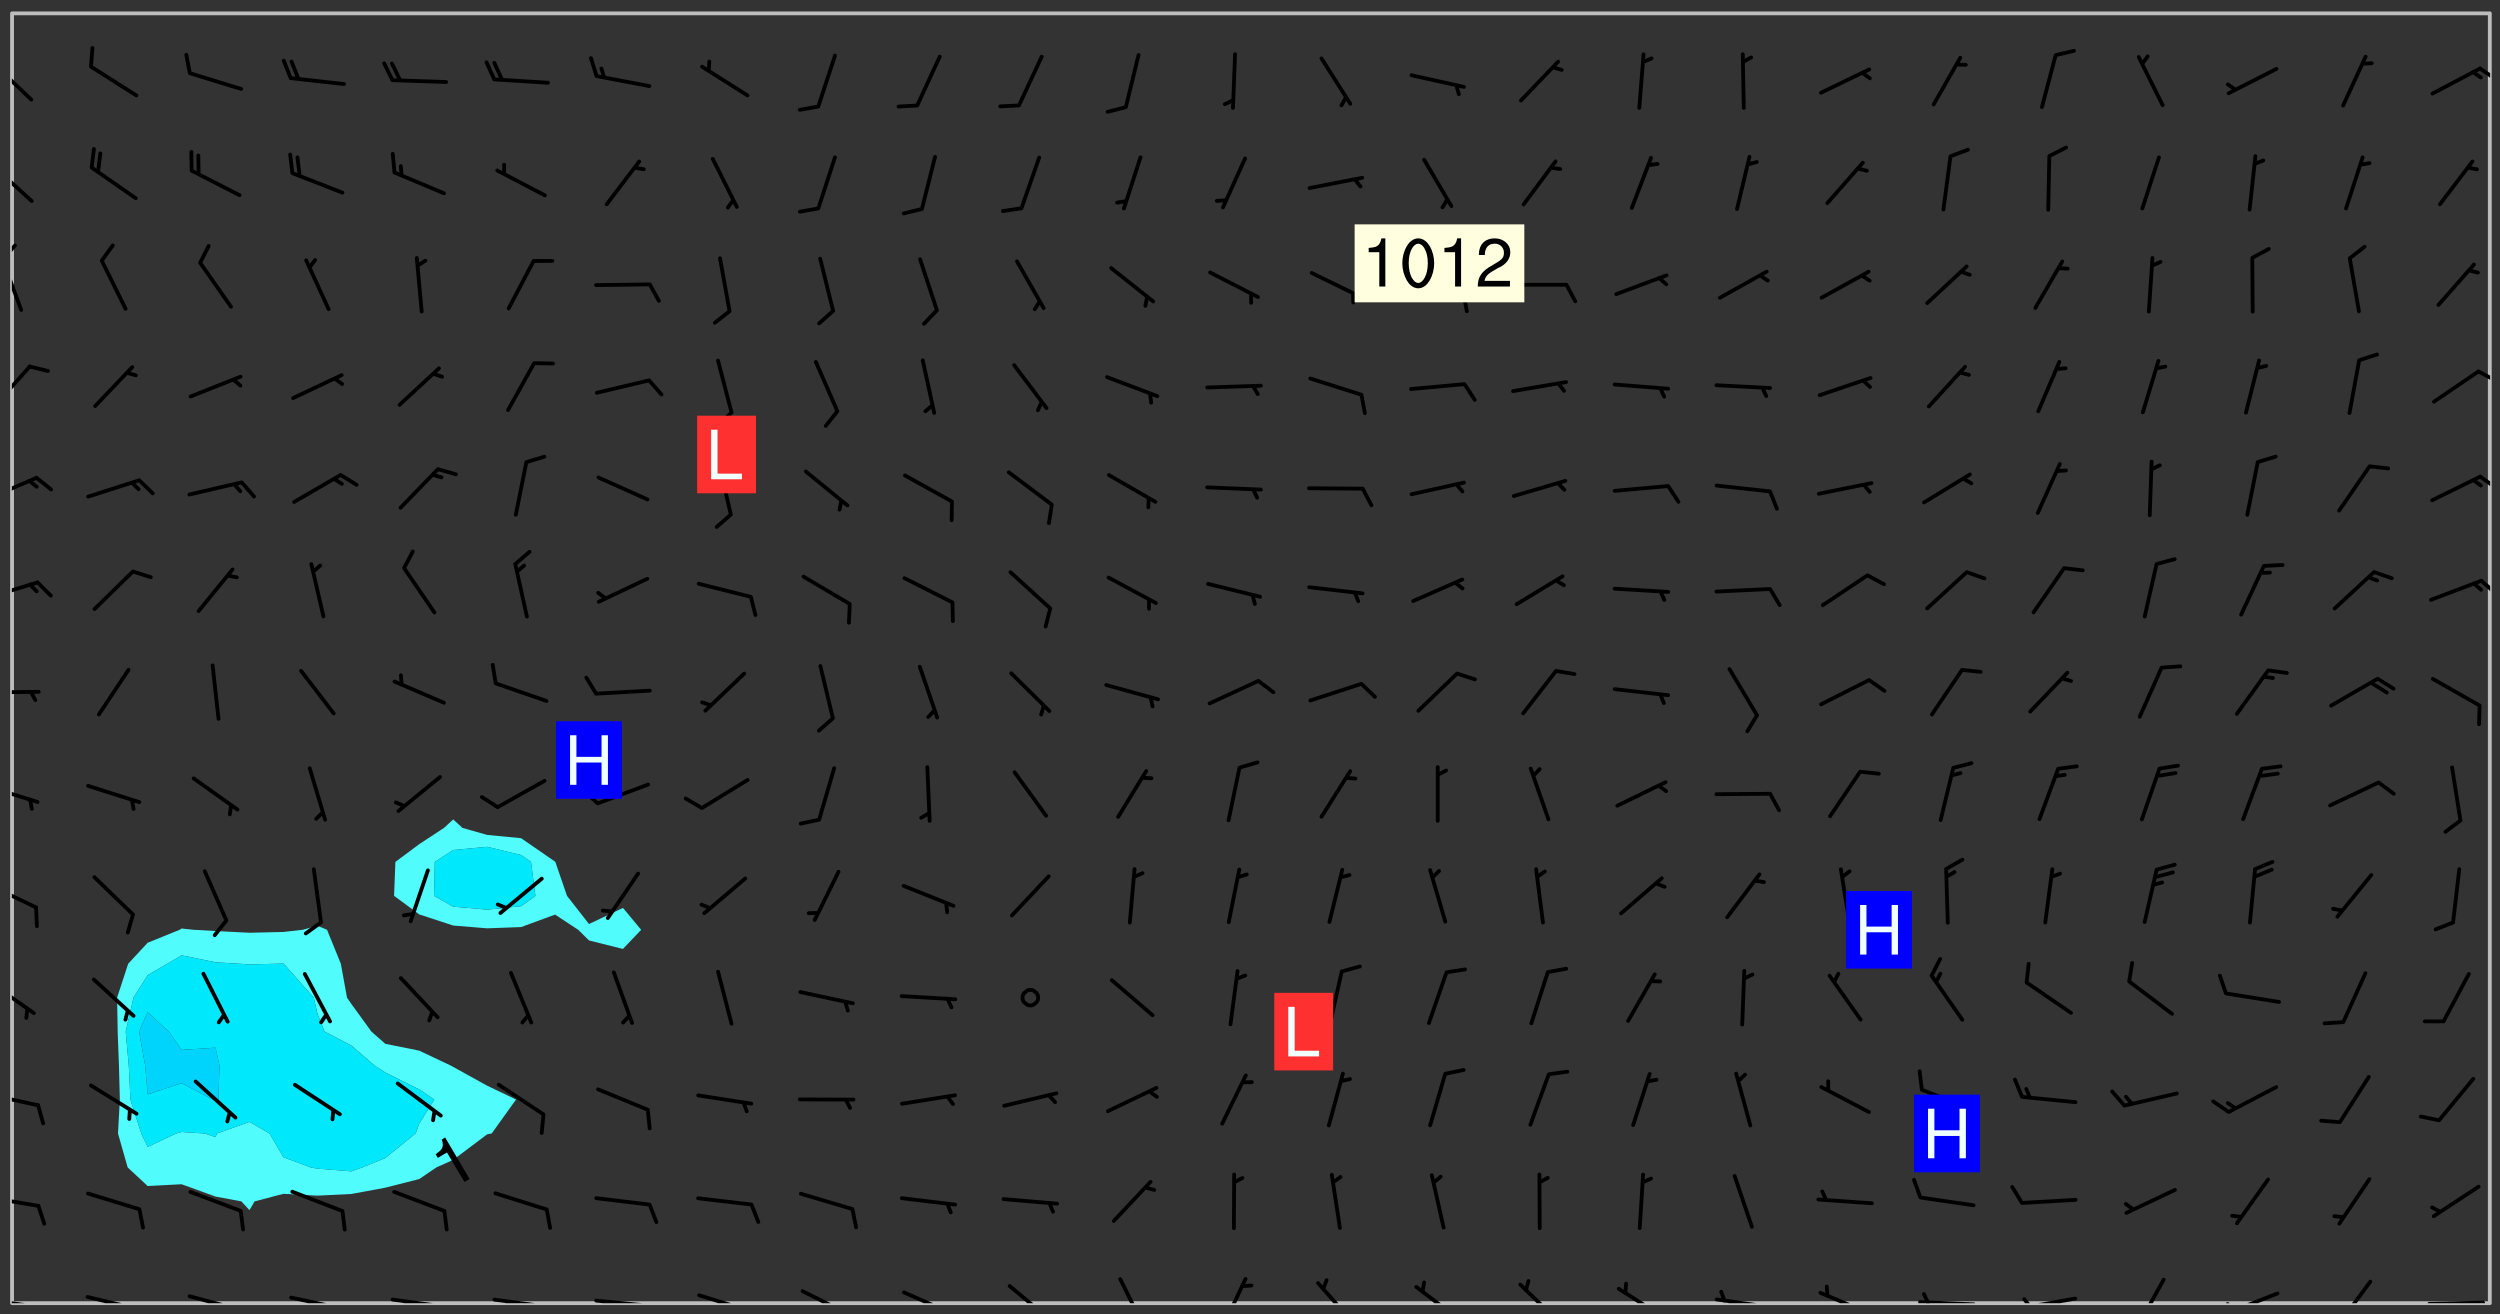 <svg xmlns="http://www.w3.org/2000/svg" role="img" xmlns:xlink="http://www.w3.org/1999/xlink" viewBox="142.45 309.95 326.84 171.84"><rect x="142.45" y="309.95" width="326.84" height="171.84" fill="#333333" stroke="none"/><defs><clipPath id="a"><path d="M144 311.672h1v168.656h-1zm0 0"/></clipPath><clipPath id="b"><path d="M144 311.672h324v168.656H144zm0 0"/></clipPath><clipPath id="c"><path d="M467 311.672h1v168.656h-1zm0 0"/></clipPath><clipPath id="d"><path d="M144 479h4v1.328h-4zm0 0"/></clipPath><clipPath id="e"><path d="M147 480h2v.328h-2zm0 0"/></clipPath><clipPath id="f"><path d="M153 479h8v1.328h-8zm0 0"/></clipPath><clipPath id="g"><path d="M160 480h2v.328h-2zm0 0"/></clipPath><clipPath id="h"><path d="M166 479h9v1.328h-9zm0 0"/></clipPath><clipPath id="i"><path d="M173 480h2v.328h-2zm0 0"/></clipPath><clipPath id="j"><path d="M180 479h8v1.328h-8zm0 0"/></clipPath><clipPath id="k"><path d="M187 480h2v.328h-2zm0 0"/></clipPath><clipPath id="l"><path d="M193 479h8v1.328h-8zm0 0"/></clipPath><clipPath id="m"><path d="M200 480h2v.328h-2zm0 0"/></clipPath><clipPath id="n"><path d="M206 479h9v1.328h-9zm0 0"/></clipPath><clipPath id="o"><path d="M213 480h3v.328h-3zm0 0"/></clipPath><clipPath id="p"><path d="M220 479h8v1.328h-8zm0 0"/></clipPath><clipPath id="q"><path d="M227 480h2v.328h-2zm0 0"/></clipPath><clipPath id="r"><path d="M233 479h8v1.328h-8zm0 0"/></clipPath><clipPath id="s"><path d="M247 478h7v2.328h-7zm0 0"/></clipPath><clipPath id="t"><path d="M260 478h8v2.328h-8zm0 0"/></clipPath><clipPath id="u"><path d="M274 477h7v3.328h-7zm0 0"/></clipPath><clipPath id="v"><path d="M288 476h5v4.328h-5zm0 0"/></clipPath><clipPath id="w"><path d="M302 476h4v4.328h-4zm0 0"/></clipPath><clipPath id="x"><path d="M314 477h6v3.328h-6zm0 0"/></clipPath><clipPath id="y"><path d="M327 477h7v3.328h-7zm0 0"/></clipPath><clipPath id="z"><path d="M340 477h7v3.328h-7zm0 0"/></clipPath><clipPath id="A"><path d="M353 478h8v2.328h-8zm0 0"/></clipPath><clipPath id="B"><path d="M366 479h9v1.328h-9zm0 0"/></clipPath><clipPath id="C"><path d="M367 478h2v2.328h-2zm0 0"/></clipPath><clipPath id="D"><path d="M380 478h8v2.328h-8zm0 0"/></clipPath><clipPath id="E"><path d="M393 479h8v1.328h-8zm0 0"/></clipPath><clipPath id="F"><path d="M393 478h2v2.328h-2zm0 0"/></clipPath><clipPath id="G"><path d="M406 479h9v1.328h-9zm0 0"/></clipPath><clipPath id="H"><path d="M406 479h3v1.328h-3zm0 0"/></clipPath><clipPath id="I"><path d="M421 477h5v3.328h-5zm0 0"/></clipPath><clipPath id="J"><path d="M433 478h8v2.328h-8zm0 0"/></clipPath><clipPath id="K"><path d="M433 480h2v.328h-2zm0 0"/></clipPath><clipPath id="L"><path d="M447 477h6v3.328h-6zm0 0"/></clipPath><clipPath id="M"><path d="M459 480h9v.328h-9zm0 0"/></clipPath><clipPath id="N"><path d="M144 466h4v2h-4zm0 0"/></clipPath><clipPath id="O"><path d="M144 452h4v3h-4zm0 0"/></clipPath><clipPath id="P"><path d="M144 438h4v5h-4zm0 0"/></clipPath><clipPath id="Q"><path d="M144 425h4v4h-4zm0 0"/></clipPath><clipPath id="R"><path d="M144 412h4v4h-4zm0 0"/></clipPath><clipPath id="S"><path d="M144 400h4v1h-4zm0 0"/></clipPath><clipPath id="T"><path d="M144 385h4v4h-4zm0 0"/></clipPath><clipPath id="U"><path d="M466 385h2v3h-2zm0 0"/></clipPath><clipPath id="V"><path d="M144 372h4v4h-4zm0 0"/></clipPath><clipPath id="W"><path d="M466 372h2v2h-2zm0 0"/></clipPath><clipPath id="X"><path d="M144 357h3v7h-3zm0 0"/></clipPath><clipPath id="Y"><path d="M466 358h2v2h-2zm0 0"/></clipPath><clipPath id="Z"><path d="M144 343h2v8h-2zm0 0"/></clipPath><clipPath id="aa"><path d="M144 341h1v4h-1zm0 0"/></clipPath><clipPath id="ab"><path d="M144 331h3v6h-3zm0 0"/></clipPath><clipPath id="ac"><path d="M144 317h3v7h-3zm0 0"/></clipPath><clipPath id="ad"><path d="M466 318h2v3h-2zm0 0"/></clipPath><g id="ae" clip-path="url(#clip1)"><path fill="#fff" fill-opacity="0" fill-rule="evenodd" d="M0 0h1000v1000H0zm0 0"/><path fill="#d3d3d3" fill-opacity="0" fill-rule="evenodd" d="M162.152 355.867l-.234.293.059.234.117.172.176.234.293.348.113.059.117-.172.059-.234.176-.176.465-.176h.699l.234.293.289.816.059.176.176.23.352.234.699.699.172.176.234.348.234.41.289.582.41.465.23.234.234.176.117.23.176.293.172 1.164v.234l.059.289.059.117.117.117.348.41.117.172.176.176.176.234.117.172.172.352.059.234.234.406.234-.059-.176.176-.059.93h-.582l-.234-.113-.348.113-.117.117-.059.293-.059.176-.117.172-.465.293-.059.234-.059.113v.645l.059.172v.41l.059.059v.406l.059.406.117.176.059.059.23.641-.059.293v.699l-.059.582v.234l-.059.23-.055.352v1.922l.055.117h.426l-.367.117-.023.352.891 1.168 1.742.539 1.34.359v.539l.09.809.535.715 1.52.27.891-.086.09 1.164.535.18 1.16-.18 2.055-.984 1.16-.363 1.879-.176 1.695-.18-.18.719-1.516.086-1.25.09-.805.27-1.074.809.27.719.535.898-.18.625-.266.809.266 1.078.625.898.805.18 1.25-.18-.266.723.098.504.055.293v.172l.059.293v.406l.176.117.352.117h.406l.293-.176.113-.117.059-.117.117-.23.059-.176.352-.465.23-.176.176-.059.176.059.059.176.117.988.055.469.059.172.117.234.176.059.816.059h.289l.117.234.059.406.059.352v1.105l.117.293.117.348.289.699.176.352.582.754.352.176.172.059.469.234.641.465.348.234.293.176.293.055.23.062.816.348.293.176.113.172.352.352.117.176.523.641v.289l.059.352v.348l.059.352.059.289.117.059.172.059h.176l.582.234.176.117.176.289.176.234.113.234.293.23.117.117v.41l.059.055.289.234.234.117.059.117.117.172.059.117.23.234.059.176.234.059.117.059-.117.113-.059.117v.117l-.117.293-.117.289v.582l.176.117.117.059.059.117.117.117.113.059.176.348.059.352.059.406v.176l-.059.176-.117.699v.172l.117.176.293.293h.406l.176.117.117.172.117.293v.234h-.527l-.23-.234h-.234l-.176.059-.059.699.059.348.117.176.176.41.117.23.289.469.176.055h.523l.234.059.758.641.059.293v.234l.059.059.23.348v.352l-.117.172v.293l.293.289.293.176.172.059.293.176.293.117.582.406.289.234.293.176.219.16.016.012.23.176.641.523.176.234.117.176.176.176.113.172v.641l.117.176.469.117.582.117.234.059.23.113.293.117.113.059.586.352.289.172.176.062.176.055.176.059.699.352.289.176.234.055.289.176.234.117.641.406.293.117.172.059.234.059.41.059.23.059.234.117.059.172-.41.176.469.059.059.293.113.234.176.055.234.059.176.059.406.117.641.234.117.172.059.234v.176l-.059.117-.059.406.234.234.117.059.348.117.641.23.176.117.289.117.176.176.234.465.582 1.105.176.176.348.176.176.117.352.117 1.047.523.234.059.465.113.293.059.465.176.758.582.234.234.348.465.176.176.289.234.816.699.293.176.289.289.293.176.293.289.695.641.176.176.293.234.289.234.469.289.641.582.348.234.234.293.348.348.352.465.934.992.348.406.117.176.234.059.113.117.645.176.23.113.234.059.293.176.23.117.934.699.406.406.234.176.406.176.234.117.816.348.348.234.234.117.293.289.23.117.758.352.352.172.23.059.293.117.234.059.871.176h.816l.469.23.172.059.875.699.465.117.293.059.176.059.23.059.469.059.348.059.352.059.406.059h.293l.172.059v.23l.176.176h.293l.348.059.352.059.699.117h.641l.465-.234.293-.176.172-.117.41-.172.289-.176.934-.465.469-.293.523-.293.465-.172.465-.176 1.051-.465.289-.117.41-.117.289-.117.527-.176 1.516-.699.582-.348.289-.059.293-.059.348-.117.875-.23.352-.117h.113l.234-.059.875-.234.234-.059h.812l.352-.059.816-.117.172-.059.352-.055.293-.059.23-.059.816-.176.176-.059h.348l.234-.059.465-.117.758-.172.234-.059h.348l.41-.117.289-.059 1.285-.059h.289l.41-.059.23-.059h.176l.875-.117h.406l.41-.117h.348l.352-.113.871-.059h1.75l1.047.289.41.117.289.117.352.117.289.117 1.051.172.289.059h.293l.293.059.172.059.41.059.172.059.117.059h.117l.117.059.352.059h.113l.41.066 1.922.395 1.926.395 1.52.449 1.695.719 2.145.805 1.605-.719 1.43-.805 1.16-1.078 1.25-.449 3.035-.719 1.875-.359 2.145-1.348 2.234-1.254 2.5-1.258 1.695-.449 1.785-.18 1.16-.27.625.539 1.34-.27.715-.988.984-1.344.445-.18.805-.359 1.875-.539 1.785-.449 1.25-.27 1.16-.09 1.699-.09 1.961-.27 1.25-.09h.539l.625-.09h.891l2.145-.18 2.41-.18 2.59-.09 1.695.18 1.609.09 1.43.359 1.16.719 1.875.988 1.16 1.527.266.715.629.09.355.898.535.539.535 1.527 1.074.359h.535l-.805.535.09 1.707.715 2.695.891.805.895.988.715 1.258 1.785.539 1.52-.18.355 1.344 1.609-.805.98-.539.27.27.316-.215.219-.145.801.449.449-.359h.355l.535-.27.539-.719.535-.27.625-.988 1.16.449.84.371 1.395.617 1.695-.18h1.605l1.785.09.18-1.707.535-1.344.805.27.492.848.402.406-.09.539v.359l.715.449.711-.27h1.43l.359.988.445 1.258.715 1.344 1.25.629 1.695.629.715-.18.18-.539.98-.09.449.359.086 1.258-.266.629-.535.18v.539l.715.984.266.539.984.988.801 1.078-.266.359-.09.898-.625 2.332-.355 2.066-.09 1.793-.18.719-.09.539v1.438l-.98 1.883-.359 1.707-.535.898-.805 1.168-.266.539 2.055 1.254.086.359-.355.539-.09-.18v.809l.09 1.438-.445.715-1.074.094-.266.715.535.898.805.719 1.16.809 1.34.27.445.359-.355.449-1.789-.09-1.25-.449-.715-.719-.625-.09-.176 3.59-.188 1.309h89.359V311.703h-55.27v49.082l.762.125 3.289.543 2.023 2.836v2.754l2.352.332 2.348.332h4.051l-1.379 4.16-2.023.707-2.023.703-.543.344-2.594 1.617-.188.117-2.023-2.078-.73-2.742-2.672-2.078-1.375-3.5-.066-.082-1.957-2.672 2.75-1.418v-49.082H294.422v91.414l.117.031.133.012.074.074.105.047.09.059.086.059.09.059.297.297.059.09.031.117.027.117.016.137-.031.117-.059.09-.059.086-.043.105-.047.102-.027.121v.145l.176.27.148.148.074.086.074.074.043.105.062.09.059.086.043.105.059.09.047.102.043.105.059.086.117.18.074.074.062.086.059.09.043.105.059.09.059.086.062.09.059.09.043.102.117.18.074.074.059.086.074.074.09.059.105.047h.148l.133-.016.133.016.102-.047.074-.074.047-.102-.016-.133v-.148l-.047-.105-.027-.117-.047-.102-.027-.121-.043-.102-.062-.09-.043-.102-.043-.105-.031-.117-.016-.133-.012-.137.086-.059.059-.086.121-.031.043.105.016.133v.117l.059.102.059.09.09.059.148.148.059.09.043.105-.012.102.086.059.105.047.086.059.09.059.074.074-.117.027-.105.047-.086.059-.074.074-.059.09-.062.086-.027.121-.047.102-.043.105-.031.117-.012.133-.016.133v.148l.027.117.047.105.043.102.059.09.074.074.09.059.074.074.09.059.059.09.043.105.047.102.117.031.133.016h.148l.117-.031.105.043.043.105.047.102.027.121L299.5 410l.027.117.031.121.027.117.105.043.102.047.133-.016.148.148.062.086.074.074.07.074.09.062.105.043.102.043.117.031.137.016.117-.031.074-.074.027-.117-.012-.133-.031-.121-.027-.117.043-.105h.117l.09.062.117.027h.148l.133.016h.148l.133.016.133-.016h.148l.133-.016.133-.012.137.012.117-.027.133-.016.191-.059-.059.176-.016.133-.027.121-.016.133-.059.086-.133.016-.105.047-.105.043-.117.031-.117.027-.266.031h-.148l-.133.016-.074.074.059.086.148.148.117.18.074.07.09.062.09.059.086.059.09.059.102.043.105.062.105.043.086.059.105.047.102.043.18.117.059.09-.043.102-.047.105.016.133.223.223.059.09.043.102.031.121.043.102.016.133.031.117.012.137.031.117.148.148.102.043.105.043.117.031.133.016.137.016h.117l.117-.031.09-.059.043-.105.047-.102.043-.105.031-.117.012-.133v-.148l-.012-.133-.016-.133-.031-.117-.043-.105-.047-.105-.043-.102-.043-.105-.016-.133.016-.133.027-.117.031-.117.027-.121.047-.102.09-.059.086-.062.074-.074.09-.059.223-.223.059-.086.074-.074.117-.18.059-.086v-.148l-.074-.074-.102-.047-.105-.043-.102-.043-.059-.09-.047-.105-.027-.117.09-.059.117-.031.102-.043.18-.117.148-.148.012-.133-.012-.105-.09-.059-.133.016h-.148l-.133.016-.133-.016-.121-.031-.086-.059-.074-.074-.059-.09-.062-.086-.117-.18-.059-.086.031-.121.086-.059.121-.031.059-.086v-.121l-.031-.117-.059-.09-.059-.086-.047-.105-.027-.117-.016-.133.059-.09.074-.074.09-.059.117-.18.074-.074.059-.086.148-.148.121-.031.133-.016.133.016.074.074.043.105.016.133-.031.117-.117.031-.133.012-.148.148-.043.105-.047.102-.027.121-.031.117v.148l.031.117.043.105.059.09.074.07.074.074.117.031.121.027.117-.027.133-.016h.117l.09.059.074.074.047.105.059.086.102.047.133.016.105.043.086.059-.012.105-.074.074-.18.117-.059.09-.09.059-.07.074-.074.074-.062.09-.027.117-.016.133.016.133-.016.133v.148l.016.133.027.117.031.121.074.074.09.059.086.059.09.059.117.031v.086l-.102.047-.09.059-.266.031-.117.027h-.148l-.105.043-.102.047-.059.09-.062.234-.012.133-.031.121-.016.133v.293l-.012.133.012.137.016.133.133.016.133.012.121.031.086.059.074.074.047.105.043.102.016.133v.445l-.016.133v.445l.031.266.027.117.016.133.031.117.086.211.031.266v.148l-.031.117-.027.117-.031.121-.027.117-.031.117-.031.121-.012.133-.016.133.09.059.117-.031.102.016.047.105-.031.266v.441l-.043.105-.047.105-.043.102-.043.105-.059.086-.031.121-.043.117-.031.117-.016.133.016.133.059.09.105.047.086.059.059.086-.012.137-.031.117-.043.102v.445l-.016.133v.148l-.031.117-.043.105-.027.117-.047.105-.043.102-.031.121-.027.117-.031.133-.031.117-.027.117-.043.105-.031.117-.031.121-.012.133-.016.133v.297l.027.117v.148l.047.398.027.117.059.09.121.031h.148l.133-.016.059.09v.117l-.059.09-.09.059-.102.043-.105.047-.09.059-.086.059-.137.016-.117-.031-.133-.016-.102.047-.062.086-.012.137-.016.133-.031.117-.027.117-.016.133-.031.121v.297l.016.133.031.117v.148l.012.133v.148l-.027.117-.047.102-.027.121-.031.117-.059.09-.074.074-.102.043-.105.047-.117.027-.121.031-.102-.047.059-.086.105-.047.027-.117.031-.117.027-.121.031-.117v-.148l.016-.133-.031-.117-.043-.105-.105.016-.074.074-.102.043-.09.062-.074.074-.043.102-.016.133-.031.117L304.25 426l-.031.117-.027.117-.031.121-.027.117-.031.117-.043.105-.09.059h-.09l-.117-.031-.031-.086.016-.137-.031-.117v-.148l-.012-.133v-.148l-.062-.234-.027-.121-.043-.102-.047-.105-.059-.086-.059-.09-.043-.105-.062-.086-.148-.148-.07-.074-.105-.047-.105-.043-.102-.043-.297-.297-.09-.074-.086-.059-.105-.043-.09-.062-.086-.059-.105-.043-.09-.059-.086-.062-.074-.07-.105-.047-.086-.059-.105-.043-.09-.062-.102-.043-.105-.043-.086-.059-.105-.047-.105-.043-.102-.047-.09-.059-.102-.043-.105-.043-.09-.062-.117-.027-.133-.016-.133.016H299.75l-.133.016-.117-.031-.09-.059-.074-.074-.09-.059-.102-.047h-.148l-.121-.027-.102-.043-.074-.074-.117-.18-.09-.059-.102-.043-.09-.062-.105-.043-.09-.059-.086-.059-.105-.047-.059-.086-.059-.09-.043-.105-.047-.102-.074-.074-.086-.059-.074-.074-.09-.059-.223-.223-.043-.105-.031-.266.105-.043h.145l.105.043.074.074.09.059.086.059.105.047.09.059.148.148.07.074.148.148.062.086.074.074.086.059.074.074.09.062.09.059.086.059.27.176.102.047.105.043.102.043.047-.074.059-.086.074-.074.07-.074.105.043.074.074.059.09.043.102.047.105.043.105.121.027.117-.027.074-.09.043-.105.059-.09.074-.074.105-.043.117-.027.133.012.09.059.148.148.059.09.043.105.047.102.043.105.043.102.105.047.105.043.133.016.086-.059.059-.09.074-.074.105-.043.117.027.105.047.102.043.105.043.102.047.18.117v.117l-.016.133.016.133.016.137.059.086.102.047.121.027.117.031h.148l.117-.031.059-.09.18-.117.059-.09.074-.074.059-.086.117-.18.18-.117.117.031.09.059.043.074-.016.133v.117l.09.059h.148l.133-.016.133-.012.266-.031.105-.043.117-.031.121-.027.074-.074.07-.074.062-.09-.016-.105-.047-.102-.102-.043-.105-.016-.117.027-.266.031h-.148l-.074-.074-.09-.059-.117-.031-.117-.027-.133-.016h-.148l-.133.016h-.297l-.105-.047-.148-.148-.043-.102-.059-.09.223-.223.086-.059.105-.043.117-.031.133-.016.133.016.137.016.102.043.133-.012.09-.062.102-.043.062-.09-.047-.102-.09-.059-.117-.031-.102-.043-.059-.09-.062-.09v-.117l.016-.133.105-.047.074-.07v-.121l-.09-.059-.031-.117.09-.059.074-.074.043-.105.059-.09.047-.102.016-.133v-.148l-.047-.105-.043-.102-.09-.059-.133-.016-.102-.043-.137-.016-.117-.031h-.445l-.133-.016-.133-.012-.133-.016-.117-.031h-.148l-.133-.016-.133-.012-.266-.031-.121-.043-.086-.059-.074-.074v-.148l.012-.133.105-.047.102-.043.133-.016h.152l.133-.016h.293l.121.031.102.043.09.059.234.062.121-.047.09-.059.102-.043.133-.016.105.043.102.047.133.012.121-.027h.145l.121-.031.117-.027.105-.047.074-.074.086-.059.148-.148.059-.086.047-.105.027-.117.016-.105-.102-.043-.09-.059-.117-.031-.105-.043-.09-.062-.074-.086-.074-.074-.102-.043-.105-.047-.102-.043-.059-.09-.047-.102-.086-.211-.062-.086-.059-.09-.074-.074-.086-.059h-.27l-.117.031-.09.059-.102.043-.133.016-.105-.016-.027-.117-.062-.09-.117-.031-.102-.043-.148-.148-.031-.117-.016-.105.074-.074.18-.117.117-.027.117-.031.137.016.102.043.105.043.102.047.105.043.117.031.133.016.117.027.133.016.105-.016.09-.059-.074-.074-.105-.043-.074-.074-.074-.09-.148-.148-.086-.059-.09-.059-.074-.074-.09-.059-.102-.047-.121-.027-.102-.047-.105-.043-.117-.031-.102-.043-.121-.031h-.148l-.117.031-.105.043-.086.062-.18.117-.086.059-.09.059-.105.047-.086.059-.105.043-.102.043-.105.047-.074.074-.059.09-.059.086-.047.105-.059.086-.074.074-.133-.012-.117-.031h-.117l-.074.074-.09.059-.074.074-.09.059-.086.059-.105.047-.102.043-.137.016-.102-.043-.148-.148-.105-.047h-.086l-.105.047-.102.043-.121.031-.117-.031-.074-.074v-.117l.031-.121.074-.07.059-.09.074-.074.117-.031.105-.043h.293l.133-.016.137-.016.102-.043.09-.059.102-.047.09-.059.133-.012.09.059.133.012.09-.059.086-.059.105-.043.09-.059.086-.062.09-.059.148-.148.059-.086.059-.09.105-.043.133-.016.117.027.121.031.059-.059.059-.09.031-.266.027-.117.105.012.133.016.102-.043.09-.059.059-.09.074-.074.059-.09.047-.102.012-.133-.012-.133-.047-.105-.148-.148-.059-.09-.059-.086-.043-.105v-.445l.016-.133v-.148l.012-.133-.059-.059-.09.059-.102-.043-.18-.117-.086-.059-.062-.09-.059-.09-.074-.074-.086-.059-.121.031-.102.012-.105.047-.086.059-.105.043-.148.148-.09.059-.086.059-.09.062-.105.043-.133.016v-.121l.105-.043.117-.031.074-.07.043-.105v-.148l-.027-.117-.148-.148-.133-.016h-.148l-.117.031-.105.043-.102.043-.09.062-.117.027-.074-.074.012-.133-.043-.102-.043-.105-.09-.059-.117.027-.121.031-.117.031-.102.043-.121.031-.102.043-.105.043-.09.059-.102.016v-.117l.016-.133-.059-.09-.074.043-.148.148-.059.09-.074.074-.047.105-.043.102-.074.074-.059.09-.074.074-.059.086-.074.074-.09.062-.074.07-.074.074-.102.016-.133.016-.105-.043v-.121l.148-.148.043-.102.059-.09.047-.102.043-.105.059-.09.031-.117.043-.102.031-.121.027-.117.047-.105.043-.102.043-.105.074-.07.09-.062.09-.059.102-.043h.297l.266-.031.105-.043-.074-.074-.117-.031-.105-.043-.09-.059-.102-.047-.09-.059-.102-.043-.105-.043-.09-.062-.086-.059-.105-.043-.102-.043-.121-.031-.117-.031-.102-.043L297.5 410.25l-.102-.043-.09-.059-.043-.105-.016-.133.102-.043.133-.016.137.016.133-.016.102-.043.059-.09.016-.105-.09-.059-.074-.074-.102-.043-.09-.059-.148-.148-.043-.105-.016-.133v-.293l-.059-.09-.09-.059-.074-.074-.043-.105-.031-.117-.059-.09-.074-.074-.117-.027-.074-.074-.09-.059-.09-.062-.086-.059-.074-.074-.059-.086-.047-.105-.086-.059-.148-.148-.195-.059-.133.016-.102.043-.074.074-.047.102-.043.105-.059.09-.059.086-.297.297-.09.059h-.086l-.062-.086-.043-.105.031-.117.059-.09.027-.117-.012-.133-.09-.062-.105.047-.117.027-.117.031-.27.176-.102.047-.117.027-.105.047-.09.059-.102.043-.059-.086-.047-.105.016-.133.047-.105.07-.074.074-.07.059-.09v-.148l-.043-.105h-.238l-.102.047-.031.117-.027.117-.031.121-.074.043-.133.016-.074-.047-.043-.102-.043-.105-.047-.102-.043-.105-.121.031-.102.043-.133.016-.117.031-.105.043-.09.059-.102.047-.121.027-.133.016-.102-.043-.059-.09-.047-.105-.043-.102-.043-.105v-.117l.059-.09.086-.059.18-.117.102-.047.105-.043.105-.059.102-.043.09-.062.102-.043.105-.059.102-.047.09-.059.105-.043.102-.043.09-.062.102-.043.137-.016.117.031.102.043.121.031.102.043.105.047.102.043.105.043.102.047.105.043.102.043.105.047.086.059.105.043.117.031.105.043.102.047.09.059.105.043.102.043.105.047.117.027.102.047.121.027h.148l.086-.059.016-.102.059-.09-.027-.117-.074-.074-.117-.18-.074-.074-.09-.074-.18-.117-.086-.059-.105-.043-.102-.047-.27-.176-.059-.09-.074-.074-.059-.09-.043-.102-.031-.117-.016-.137v-.562l-.012-.133-.016-.133-.031-.117-.016-.133-.012-.133-.031-.121-.223-.223-.059-.086-.016-.105.031-.117.133-.016v-91.414H172.992v1.453l-.059.234-.352 1.051-.172.523-.117.348-.176.41-.117.172-.234.293-.23.059h-.352l-.117.059-.23.406v.293l.117.176.23.23.117.234.641.758.293.465.176.234.23.352.234.348.641.816.176.465.172.41.117.695.176.469.117 1.398.059.465v.875l.117 1.047v4.781l-.059.465-.352 1.281-.176.523-.113.41-.352.93L172.934 336l-.234.582-.117.176-.172.348-.176.406-.352.816-.059.293-.113.293-.117.289-.059.176-.117.875-.059.406-.059.117-.059.176-.059.172-.23.527-.117.172v.234l-.117.234-.059.172-.176.586v.289l-.059.176v.293l-.059.113-.059.527v.172l-.055.234v2.621l-.176.816-.117.176-.176.234-.117.172-.113.234-.586.934-.23.289-.293.465-.176.234-.289.352-.352.699-.113.23-.176.41-.176.23-.406.527-.816.699-.293.172-.289.234-.176.117-.176.176-.523.406-.527.176-.172.176-.234.055-.641.176h-.758m12.211 31.023l-1.074.449.359.895 1.25-.715.445-.539-.98-.09"/><path fill="#d3d3d3" fill-opacity="0" fill-rule="evenodd" d="M201.508 416.598h-.895l.449.629.98.359.805-.09.445-.988-.176.09-.715-.355-.895.355m154.621 59.07l-.059-.523v-.293l.113-.293.059-.23.469-.469h.113l.117-.113.117-.059h.176l.234-.059h.348l.234.059.117.059.23.172.059.176.117.582v.293l-.117.176-.172.289-.176.176-.527.523-.23.234-.117.059h-.176l-.117-.059-.406-.293-.176-.117-.117-.059-.059-.113-.055-.117m6.641-10.957l-.059-.172v-1.109l.059-.172.176-.059.172-.059h.176l.234-.059.117.059.059.699-.059.172-.117.176-.117.059-.234.523-.113.059h-.234l-.059-.117m9.613-14.391l-.117-.176v-.699l.293-.875.117-.172.176-.352.113-.23.117-.293.352-.758.117-.23.172-.234h.176l.117-.059h.641l.117.059.234.234.172.113.352.293.117.117.113.176v.113l.117.059.117.117v.699l-.059.176v.23l-.059.176-.348 1.051-.117.23-.117.234-.117.059-.23.234-.641.289h-.875l-.41-.117-.641-.465"/><path fill="none" stroke="#bebebe" stroke-linecap="round" stroke-linejoin="round" stroke-miterlimit="10" stroke-width=".5" d="M467.957 311.695H144.027v168.625h323.93v-168.625"/><g clip-path="url(#a)"><path fill="#fff" fill-opacity="0" fill-rule="evenodd" d="M144 475.891v4.438h.004H144V311.672h.004H144v164.219"/></g><g clip-path="url(#b)"><path fill="#fff" fill-opacity="0" fill-rule="evenodd" d="M144.004 480.328V311.672h39.941v119.309l-1.918.527-2.52.285-4.441.105-4.438-.227-2.883-.164-1.555-.168-.262.168-4.176 1.695-2.547 2.742-1.449 4.438.078 4.438.168 4.441.117 4.438-.242 4.438 1.262 4.438 2.613 2.434 4.438-.234 4.438 1.613 3.379.629 1.059 1.145.668-1.145 3.773-.988 4.438.238 4.438-.219 4.438-.82 4.441-1.129 2.238-1.523 2.199-.984 4.438-3.34.598-.113 3.184-4.438-3.781-1.809-4.438-2.461-.312-.168-4.125-1.953-4.441-.895-1.812-1.594-2.625-3.617-.566-.82-.809-4.438-1.805-4.438-1.258-.527v-119.309h17.754v105.406l-1.215 1.113-3.223 2.117-3.121 2.32-.172 4.441 3.293 2.426 4.438 1.453 4.438.363 4.438-.164 4.441-1.629 3.031 1.988 1.406 1.391 4.438 1.109 2.383-2.5-2.383-2.867-4.438 2.109-2.875-3.68-1.527-4.441-.035-.039-4.441-3.062-4.438-.426-3.219-.91-1.219-1.113V311.672h266.297v168.656H144.004"/></g><path fill="#50fcfc" fill-rule="evenodd" d="M157.836 444.82l-.078-4.438 1.449-4.438 2.547-2.742 4.176-1.695.262-.168v3.508l-1.871 1.098-2.566 1.496-1.855 2.941-1.016 4.438.402 4.441.219 4.438 1.414 4.438.836 1.75 3.727-1.75.711-.191 3.031.191 1.406.477.168-.477 4.27-1.516 2.625 1.516 1.816 3.109 3.555 1.328.883.16 4.438.352 1.438-.512 3-1.227 3.965-3.211.477-1.293 1.969-3.145-1.969-1.316-4.441-2.215-1.41-.906-3.027-2.625-3.5-1.816-.938-2.352-.477-2.086-3.922-4.438-.039-.02-.797.02-3.645.09-1.418-.09-3.02-.188-4.438-.91v-3.508l1.555.168 2.883.164 4.438.227 4.441-.105 2.52-.285 1.918-.527 1.258.527 1.805 4.438.809 4.438.566.82 2.625 3.617 1.812 1.594 4.441.895 4.125 1.953.312.168 4.438 2.461 3.781 1.809-3.184 4.438-.598.113-4.438 3.34-2.199.984-2.238 1.523-4.441 1.129-4.438.82-4.438.219-4.438-.238-3.773.988-.668 1.145-1.059-1.145-3.379-.629-4.438-1.613-4.438.234-2.613-2.434-1.262-4.438.242-4.438-.117-4.438-.168-4.441"/><path fill="#00e8fc" fill-rule="evenodd" d="M159.285 449.262l-.402-4.441 1.016-4.438 1.855-2.941v4.836l-1.125 2.543.801 4.441.324 3.766 4.438-1.469 4.082 2.141.355.117.379-.117.137-4.438-.516-2.348-4.438.297-1.664-2.391-2.773-2.543v-4.836l2.566-1.496 1.871-1.098 4.438.91 3.02.188 1.418.09 3.645-.09.797-.02.039.02 3.922 4.438.477 2.086.938 2.352 3.5 1.816 3.027 2.625 1.41.906 4.441 2.215 1.969 1.316-1.969 3.145-.477 1.293-3.965 3.211-3 1.227-1.438.512-4.438-.352-.883-.16-3.555-1.328-1.816-3.109-2.625-1.516-4.27 1.516-.168.477-1.406-.477-3.031-.191-.711.191-3.727 1.75-.836-1.75-1.414-4.438-.219-4.438"/><path fill="#00d4fc" fill-rule="evenodd" d="M161.43 449.262l-.801-4.441 1.125-2.543 2.773 2.543 1.664 2.391 4.438-.297.516 2.348-.137 4.438-.379.117-.355-.117-4.082-2.141-4.438 1.469-.324-3.766"/><path fill="#50fcfc" fill-rule="evenodd" d="M197.262 429.496l-3.293-2.426.172-4.441 3.121-2.32 3.223-2.117 1.215-1.113 1.219 1.113 3.219.91v1.555l-4.438.418-2.406 1.555-.094 4.441 2.5 1.41 4.438.395 4.438-.449 1.875-1.355-.578-4.441-1.297-.902-4.438-1.07v-1.555l4.438.426 4.441 3.062.035.039 1.527 4.441 2.875 3.68 4.438-2.109 2.383 2.867-2.383 2.5-4.438-1.109-1.406-1.391-3.031-1.988-4.441 1.629-4.438.164-4.438-.363-4.438-1.453"/><path fill="#00e8fc" fill-rule="evenodd" d="M201.699 428.48l-2.5-1.41.094-4.441 2.406-1.555 4.438-.418 4.438 1.07 1.297.902.578 4.441-1.875 1.355-4.438.449-4.438-.395"/><g clip-path="url(#c)"><path fill="#fff" fill-opacity="0" fill-rule="evenodd" d="M467.996 480.328H468V311.672h-.004H468v168.656h-.004"/></g><path fill="#fff" fill-opacity="0" fill-rule="evenodd" d="M201.324 467.703l5.031-2.969-5.066-8.578-5.027 2.969 5.062 8.578"/><path fill-rule="evenodd" d="M200.207 458.922l.438-.258 3.199 5.422-.676.398-2.285-3.863-1.195.703-.281-.477.449-.34.188-.176.152-.195.105-.223.043-.27-.027-.328-.109-.395"/><g clip-path="url(#d)"><path fill="none" stroke="#000" stroke-linecap="round" stroke-linejoin="round" stroke-miterlimit="10" stroke-width=".5" d="M147.477 480.832l-6.953-1.008"/></g><g clip-path="url(#e)"><path fill="none" stroke="#000" stroke-linecap="round" stroke-linejoin="round" stroke-miterlimit="10" stroke-width=".5" d="M147.477 480.832l.832 2.309"/></g><g clip-path="url(#f)"><path fill="none" stroke="#000" stroke-linecap="round" stroke-linejoin="round" stroke-miterlimit="10" stroke-width=".5" d="M160.734 481.145l-6.836-1.633"/></g><g clip-path="url(#g)"><path fill="none" stroke="#000" stroke-linecap="round" stroke-linejoin="round" stroke-miterlimit="10" stroke-width=".5" d="M160.734 481.145l.617 2.375"/></g><g clip-path="url(#h)"><path fill="none" stroke="#000" stroke-linecap="round" stroke-linejoin="round" stroke-miterlimit="10" stroke-width=".5" d="M174.023 481.242l-6.785-1.828"/></g><g clip-path="url(#i)"><path fill="none" stroke="#000" stroke-linecap="round" stroke-linejoin="round" stroke-miterlimit="10" stroke-width=".5" d="M174.023 481.242l.547 2.395"/></g><g clip-path="url(#j)"><path fill="none" stroke="#000" stroke-linecap="round" stroke-linejoin="round" stroke-miterlimit="10" stroke-width=".5" d="M187.383 481.062l-6.875-1.469"/></g><g clip-path="url(#k)"><path fill="none" stroke="#000" stroke-linecap="round" stroke-linejoin="round" stroke-miterlimit="10" stroke-width=".5" d="M187.383 481.062l.672 2.359"/></g><g clip-path="url(#l)"><path fill="none" stroke="#000" stroke-linecap="round" stroke-linejoin="round" stroke-miterlimit="10" stroke-width=".5" d="M200.742 480.809l-6.961-.957"/></g><g clip-path="url(#m)"><path fill="none" stroke="#000" stroke-linecap="round" stroke-linejoin="round" stroke-miterlimit="10" stroke-width=".5" d="M200.742 480.809l.844 2.301"/></g><g clip-path="url(#n)"><path fill="none" stroke="#000" stroke-linecap="round" stroke-linejoin="round" stroke-miterlimit="10" stroke-width=".5" d="M214.059 480.801l-6.965-.941"/></g><g clip-path="url(#o)"><path fill="none" stroke="#000" stroke-linecap="round" stroke-linejoin="round" stroke-miterlimit="10" stroke-width=".5" d="M214.059 480.801l.852 2.301"/></g><g clip-path="url(#p)"><path fill="none" stroke="#000" stroke-linecap="round" stroke-linejoin="round" stroke-miterlimit="10" stroke-width=".5" d="M227.387 480.668l-6.992-.68"/></g><g clip-path="url(#q)"><path fill="none" stroke="#000" stroke-linecap="round" stroke-linejoin="round" stroke-miterlimit="10" stroke-width=".5" d="M227.387 480.668l.938 2.27"/></g><g clip-path="url(#r)"><path fill="none" stroke="#000" stroke-linecap="round" stroke-linejoin="round" stroke-miterlimit="10" stroke-width=".5" d="M240.562 481.371l-6.711-2.086"/></g><g clip-path="url(#s)"><path fill="none" stroke="#000" stroke-linecap="round" stroke-linejoin="round" stroke-miterlimit="10" stroke-width=".5" d="M253.66 481.902l-6.281-3.148"/></g><g clip-path="url(#t)"><path fill="none" stroke="#000" stroke-linecap="round" stroke-linejoin="round" stroke-miterlimit="10" stroke-width=".5" d="M267.047 481.75l-6.426-2.844"/></g><g clip-path="url(#u)"><path fill="none" stroke="#000" stroke-linecap="round" stroke-linejoin="round" stroke-miterlimit="10" stroke-width=".5" d="M279.852 482.578l-5.402-4.496"/></g><g clip-path="url(#v)"><path fill="none" stroke="#000" stroke-linecap="round" stroke-linejoin="round" stroke-miterlimit="10" stroke-width=".5" d="M292.023 483.48l-3.113-6.301"/></g><g clip-path="url(#w)"><path fill="none" stroke="#000" stroke-linecap="round" stroke-linejoin="round" stroke-miterlimit="10" stroke-width=".5" d="M305.285 477.152l-3.008 6.352"/></g><path fill="none" stroke="#000" stroke-linecap="round" stroke-linejoin="round" stroke-miterlimit="10" stroke-width=".5" d="M304.848 478.078l1.227-.059"/><g clip-path="url(#x)"><path fill="none" stroke="#000" stroke-linecap="round" stroke-linejoin="round" stroke-miterlimit="10" stroke-width=".5" d="M314.77 477.695l4.652 5.27"/></g><path fill="none" stroke="#000" stroke-linecap="round" stroke-linejoin="round" stroke-miterlimit="10" stroke-width=".5" d="M315.449 478.461l.43-1.148"/><g clip-path="url(#y)"><path fill="none" stroke="#000" stroke-linecap="round" stroke-linejoin="round" stroke-miterlimit="10" stroke-width=".5" d="M327.613 478.203l5.594 4.25"/></g><path fill="none" stroke="#000" stroke-linecap="round" stroke-linejoin="round" stroke-miterlimit="10" stroke-width=".5" d="M328.426 478.82l.199-1.211"/><g clip-path="url(#z)"><path fill="none" stroke="#000" stroke-linecap="round" stroke-linejoin="round" stroke-miterlimit="10" stroke-width=".5" d="M341.203 477.887l5.047 4.887"/></g><path fill="none" stroke="#000" stroke-linecap="round" stroke-linejoin="round" stroke-miterlimit="10" stroke-width=".5" d="M341.938 478.598l.34-1.18"/><g clip-path="url(#A)"><path fill="none" stroke="#000" stroke-linecap="round" stroke-linejoin="round" stroke-miterlimit="10" stroke-width=".5" d="M354.078 478.441l5.926 3.777"/></g><path fill="none" stroke="#000" stroke-linecap="round" stroke-linejoin="round" stroke-miterlimit="10" stroke-width=".5" d="M354.941 478.988l.098-1.223"/><g clip-path="url(#B)"><path fill="none" stroke="#000" stroke-linecap="round" stroke-linejoin="round" stroke-miterlimit="10" stroke-width=".5" d="M366.879 479.832l6.957.992"/></g><g clip-path="url(#C)"><path fill="none" stroke="#000" stroke-linecap="round" stroke-linejoin="round" stroke-miterlimit="10" stroke-width=".5" d="M367.891 479.977l-.418-1.152"/></g><g clip-path="url(#D)"><path fill="none" stroke="#000" stroke-linecap="round" stroke-linejoin="round" stroke-miterlimit="10" stroke-width=".5" d="M380.434 478.965l6.477 2.727"/></g><path fill="none" stroke="#000" stroke-linecap="round" stroke-linejoin="round" stroke-miterlimit="10" stroke-width=".5" d="M381.375 479.363l-.109-1.223"/><g clip-path="url(#E)"><path fill="none" stroke="#000" stroke-linecap="round" stroke-linejoin="round" stroke-miterlimit="10" stroke-width=".5" d="M393.477 480.18l7.02.297"/></g><g clip-path="url(#F)"><path fill="none" stroke="#000" stroke-linecap="round" stroke-linejoin="round" stroke-miterlimit="10" stroke-width=".5" d="M394.496 480.223l-.527-1.105"/></g><g clip-path="url(#G)"><path fill="none" stroke="#000" stroke-linecap="round" stroke-linejoin="round" stroke-miterlimit="10" stroke-width=".5" d="M406.84 480.941l6.922-1.223"/></g><g clip-path="url(#H)"><path fill="none" stroke="#000" stroke-linecap="round" stroke-linejoin="round" stroke-miterlimit="10" stroke-width=".5" d="M407.848 480.762l-.754-.965"/></g><g clip-path="url(#I)"><path fill="none" stroke="#000" stroke-linecap="round" stroke-linejoin="round" stroke-miterlimit="10" stroke-width=".5" d="M421.914 483.402l3.402-6.148"/></g><g clip-path="url(#J)"><path fill="none" stroke="#000" stroke-linecap="round" stroke-linejoin="round" stroke-miterlimit="10" stroke-width=".5" d="M433.656 481.605l6.547-2.555"/></g><g clip-path="url(#K)"><path fill="none" stroke="#000" stroke-linecap="round" stroke-linejoin="round" stroke-miterlimit="10" stroke-width=".5" d="M434.609 481.234l-.93-.801"/></g><g clip-path="url(#L)"><path fill="none" stroke="#000" stroke-linecap="round" stroke-linejoin="round" stroke-miterlimit="10" stroke-width=".5" d="M448.152 483.152l4.188-5.645"/></g><g clip-path="url(#M)"><path fill="none" stroke="#000" stroke-linecap="round" stroke-linejoin="round" stroke-miterlimit="10" stroke-width=".5" d="M460.051 480.406l7.023-.152"/></g><g clip-path="url(#N)"><path fill="none" stroke="#000" stroke-linecap="round" stroke-linejoin="round" stroke-miterlimit="10" stroke-width=".5" d="M147.465 467.602l-6.93-1.176"/></g><path fill="none" stroke="#000" stroke-linecap="round" stroke-linejoin="round" stroke-miterlimit="10" stroke-width=".5" d="M147.465 467.602l.773 2.328m12.438-1.891l-6.723-2.051m6.723 2.051l.473 2.406m12.77-2.191l-6.574-2.48m6.574 2.48l.312 2.434m12.992-2.41l-6.555-2.527m6.555 2.527l.297 2.434m13.027-2.449l-6.57-2.496m6.57 2.496l.305 2.434m13.074-2.625l-6.703-2.113m6.703 2.113l.445 2.414m13.008-3.051l-6.977-.84m6.977.84l.883 2.289m12.434-2.301l-6.98-.816m6.98.816l.895 2.285m12.297-1.691l-6.734-2.004m6.734 2.004l.488 2.406m12.949-2.988l-6.977-.84m5.961.719l.441 1.145m13.902-1.145l-7.004-.598m5.984.512l.48 1.129m12.758-3.902l-4.812 5.121m4.113-4.375l1.184.32m10.441-2.02l-.031 7.027m.023-6.004l1.086-.574m11.688-.406l1.066 6.945m-.91-5.938l.98-.734m11.938-.23l1.547 6.855m-1.32-5.859l.93-.797m12.914-.285l.039 7.027m-.035-6.004l1.082-.582m12.469-.434l-.441 7.012m.379-5.992l1.117-.508m10.91-.332l2.262 6.652m8.68-3.574l7.008.496m-5.988-.422l-.5-1.121m12.82.789l6.957 1.012m-6.957-1.012l-.824-2.312m14.109 3.02l7.016-.402m-7.016.402l-1.273-2.094m14.922 3.395l6.352-3.004m-5.43 2.566l-.984-.73m14.516 2.527l4.074-5.723m-3.48 4.891l-1.219-.156m14.008 1.035l3.938-5.816m-3.363 4.973l-1.223-.133m12.996 0l5.871-3.863m-5.016 3.301l-1.078-.59"/><g clip-path="url(#O)"><path fill="none" stroke="#000" stroke-linecap="round" stroke-linejoin="round" stroke-miterlimit="10" stroke-width=".5" d="M147.43 454.453l-6.859-1.508"/></g><path fill="none" stroke="#000" stroke-linecap="round" stroke-linejoin="round" stroke-miterlimit="10" stroke-width=".5" d="M147.43 454.453l.66 2.363m12.211-1.266l-5.973-3.703m5.105 3.164l-.082 1.223m13.879-.176l-5.203-4.723m4.445 4.039l-.301 1.188m14.715-.941l-5.883-3.848m5.027 3.289l-.113 1.223m14.16-.484l-5.633-4.203m4.812 3.59l-.188 1.215m14.434-.762l-5.859-3.883m5.859 3.883l-.234 2.441m13.871-3.051l-6.5-2.664m6.5 2.664l.246 2.441m13.289-3.234l-6.941-1.082m5.934.926l.402 1.16m13.965-1.531l-7.027-.027m6.004.023l.57 1.086m13.723-1.648l-6.938 1.105m5.93-.945l.738.98m13.535-1.398l-6.836 1.625m5.84-1.391l.812.922m13.246-1.863l-6.336 3.039m5.414-2.598l.988.727m11.629-2.805l-3.094 6.309m2.645-5.391l1.227-.039m11.91-1.113l-1.84 6.781m1.57-5.797l1.199-.27m12.457-.695l-1.98 6.742m1.98-6.742l2.402-.496m11.125.566L342.523 457m2.406-6.602l2.43-.34m10.762.297l-2.16 6.688m1.844-5.715l1.211-.215m10.414-.805l1.852 6.781m-1.582-5.793l.895-.844m9.969 1.613l6.219 3.266m-5.316-2.793l-.004-1.227m12.246 1.121l6.559 2.527m-6.559-2.527L393.414 450m13.391 3.352l6.992.691m-6.992-.691l-.934-2.27m1.953 2.371l-.469-1.133m12.84 2.172l6.844-1.586m-6.844 1.586l-1.613-1.852m2.605 1.621l-.805-.926m13.434 1.992l6.227-3.258m-6.227 3.258l-2.023-1.387m2.93.91l-1.012-.691m14.645 2.5l3.781-5.922m-3.781 5.922l-2.445-.195m15.414-.055l4.473-5.422m-4.473 5.422l-2.402-.492"/><g clip-path="url(#P)"><path fill="none" stroke="#000" stroke-linecap="round" stroke-linejoin="round" stroke-miterlimit="10" stroke-width=".5" d="M146.875 442.402l-5.75-4.035"/></g><path fill="none" stroke="#000" stroke-linecap="round" stroke-linejoin="round" stroke-miterlimit="10" stroke-width=".5" d="M146.039 441.812l-.148 1.219m14.016-.277l-5.184-4.742m4.43 4.055l-.305 1.188m13.367.266l-3.172-6.27m2.711 5.355l-.707 1.004m14.551-.125l-3.305-6.203m2.824 5.301l-.688 1.02m15.234-.656l-4.809-5.121m4.109 4.375l-.395 1.16m13.34.273l-2.668-6.5m2.277 5.555l-.781.945m14.344.055l-2.383-6.609m2.035 5.648l-.824.91m14.176.148l-1.762-6.805m17.633 4.137l-6.871-1.469m5.871 1.258l.336 1.18m14.051-1.496l-7.016-.414m5.996.355l.508 1.117m11.34-1.266l-.02-.199-.059-.191L278 439.816l-.457-.379-.191-.059-.199-.02-.199.02-.195.059-.457.379-.094.176-.059.191-.02.199.02.199.059.191.094.18.457.375.195.059.199.02.199-.02.191-.059.457-.375.094-.18.059-.191.02-.199m9.629-2.289l5.328 4.578m11.113-5.77l-.926 6.965m.793-5.953l1.148-.43m12.605-.531l-1.535 6.859m1.535-6.859l2.367-.648m11.332.762l-2.305 6.637m2.305-6.637l2.426-.379m10.812.352l-2.148 6.691m2.148-6.691l2.414-.438m11.57.734l-3.488 6.098m2.98-5.211l1.227.035m10.988-1.387l-.273 7.023m.234-6l1.105-.535m10.086.152l4.055 5.742m-3.465-4.906l.555-1.094m12.191.246l4.012 5.77M394.98 437.5l1.121-2.184m-.539 3.023l.562-1.094m11.277 1.152l5.801 3.969m-5.801-3.969l.27-2.438m13.141 2.305l5.609 4.234m-5.609-4.234l.387-2.422m12.262 3.984l6.941 1.113m-6.941-1.113l-.793-2.324m16.129 6.082l2.898-6.402m-2.898 6.402l-2.449.152m15.562-.254l3.305-6.203m-3.305 6.203l-2.453-.004"/><g clip-path="url(#Q)"><path fill="none" stroke="#000" stroke-linecap="round" stroke-linejoin="round" stroke-miterlimit="10" stroke-width=".5" d="M147.168 428.586l-6.336-3.035"/></g><path fill="none" stroke="#000" stroke-linecap="round" stroke-linejoin="round" stroke-miterlimit="10" stroke-width=".5" d="M147.168 428.586l.105 2.449m12.566-1.523l-5.051-4.887m5.051 4.887l-.68 2.359m12.883-1.586l-2.824-6.434m2.824 6.434l-1.52 1.926m13.895-1.66l-.945-6.965m.945 6.965l-1.988 1.434m13.703-1.59l2.258-6.652m-1.93 5.684l-1.211.199m12.621-.312l5.406-4.488m-4.617 3.836l-1.137-.465m14.387 1.777l3.961-5.809m-3.383 4.961l-1.223-.133m13.262.348l5.359-4.543m-4.582 3.883l-1.141-.453m14.797 1.992l3.117-6.297m-2.664 5.379l-1.227.035m18.91-.961l-6.523-2.613m5.574 2.23l.133 1.223m13.277-4.703l-4.816 5.117m16.035-6.059l-.621 6.996m.531-5.98l1.129-.477m12.652-.484l-1.379 6.891m1.18-5.891l1.176-.352m12.492-.617l-1.684 6.824m1.438-5.832l1.191-.297m10.535-.652l1.988 6.738m-1.699-5.758l.875-.859m12.695-.238l.895 6.973m-.762-5.957l1-.711m15.293.887l-5.324 4.59m4.551-3.922l1.141.445m12.398-1.625l-4.223 5.613m3.605-4.797l1.215.191m10.055-1.672l1.102 6.941m-.941-5.93l.977-.738m12.621-.316l.215 7.027m-.215-7.027l2.133-1.215m-2.102 2.238l1.066-.609m12.785-.383l-.922 6.965m.789-5.953l1.148-.426m12.621-.527l-1.562 6.852m1.562-6.852L426.766 423m-2.598 1.641l2.371-.645m-2.598 1.641l1.184-.32m12.145-1.746l-.676 6.996m.676-6.996l2.27-.938m-2.367 1.957l2.27-.938m8.586 6.141l4.438-5.449M448.672 429l-1.203-.238m15.688 1.797l.809-6.98m-.809 6.98l-2.285.895"/><g clip-path="url(#R)"><path fill="none" stroke="#000" stroke-linecap="round" stroke-linejoin="round" stroke-miterlimit="10" stroke-width=".5" d="M147.355 414.797l-6.711-2.086"/></g><path fill="none" stroke="#000" stroke-linecap="round" stroke-linejoin="round" stroke-miterlimit="10" stroke-width=".5" d="M146.379 414.492l.23 1.203m14.055-.879l-6.699-2.125m5.727 1.816l.219 1.203m13.582.078l-5.727-4.074m4.895 3.484l-.16 1.215m12.449.707l-2.008-6.734m1.715 5.754l-.871.863m10.754-1.027l5.441-4.445m-4.648 3.797l-1.133-.473m13.312.621l6.125-3.445m-6.125 3.445l-2.066-1.324m15.152.828l6.586-2.457m-6.586 2.457l-1.836-1.625m15.449 2.234l5.988-3.672m-5.988 3.672l-2.117-1.246m17.441 2.781l1.973-6.742m-1.973 6.742l-2.402.5m16.855-.359l-.305-7.023m.258 6l-1.055.621m16.328-.266l-4.125-5.688m17.211-.152l-3.672 5.992m3.137-5.121l1.227.074m11.504-1.391l-1.43 6.883m1.43-6.883l2.355-.688m12.121 1.156l-3.754 5.945m3.207-5.078l1.223.09m10.762-1.5v7.027m0-6.004l1.086-.574m11.07-.25l2.32 6.633m-1.984-5.668l.832-.902m16.465 1.715l-6.316 3.078m5.398-2.633l.992.723m13.598.344l-7.027.055m7.027-.055l1.168 2.16m10.598-5.043l-3.934 5.82m3.934-5.82l2.441.258m9.734-.762l-1.652 6.828m1.652-6.828l2.375-.613m-2.617 1.605l1.188-.305m12.766-.566l-2.445 6.586m2.445-6.586l2.434-.324m-2.789 1.281l1.219-.164m12.379-.82l-2.297 6.641m2.297-6.641l2.422-.383m-2.758 1.348l2.426-.379m11.305-.559l-2.457 6.586m2.457-6.586l2.434-.32m-2.793 1.277l2.434-.32m13.188 1.152l-6.352 3.004m6.352-3.004l1.969 1.469m8.719 3.504l-1.094-6.941m1.094 6.941l-1.961 1.477"/><g clip-path="url(#S)"><path fill="none" stroke="#000" stroke-linecap="round" stroke-linejoin="round" stroke-miterlimit="10" stroke-width=".5" d="M147.512 400.398l-7.023.078"/></g><path fill="none" stroke="#000" stroke-linecap="round" stroke-linejoin="round" stroke-miterlimit="10" stroke-width=".5" d="M146.492 400.41l.586 1.078m12.18-3.977l-3.887 5.855m14.871-6.422l.777 6.984m10.789-6.281l4.273 5.578m7.949-4.172l6.457 2.77m-5.52-2.367l-.102-1.223m12.387 1.059l6.645 2.293m-6.645-2.293l-.383-2.426m13.512 3.77l7.016-.395m-7.016.395l-1.273-2.098m15.555 4.324l5.086-4.848m-4.348 4.141l-1.164-.387m17.102 2.086l-1.637-6.836m1.637 6.836l-1.84 1.625m15.473-1.719l-2.273-6.648m1.941 5.684l-.84.895m15.844-.781l-4.988-4.945m4.266 4.227l-.355 1.176m15.285-1.996l-6.773-1.867m5.789 1.598l.27 1.195m13.832-3.332l-6.379 2.945m6.379-2.945l1.957 1.484m11.512-1.098l-6.684 2.176m6.684-2.176l1.766 1.703m10.738-3.051l-5.062 4.871m5.062-4.871l2.332.762m10.602-1.105l-4.297 5.559m4.297-5.559l2.418.414m12.238 2.758l-6.98-.789m5.965.676l.453 1.141m12.188 1.598l-3.602-6.035m3.602 6.035l-1.27 2.098m15.918-6.703l-6.27 3.172m6.27-3.172l2.008 1.414m10.141-2.738l-3.934 5.824m3.934-5.824l2.438.254m11.34.117l-4.859 5.078m4.152-4.34l1.18.336m11.844-1.742l-2.863 6.418m2.863-6.418l2.449-.172m11.492.531l-4.113 5.695m4.113-5.695l2.434.336m-3.031.492l1.215.168m13.684.094l-6.086 3.52m6.086-3.52l2.082 1.297m-2.969-.785l2.082 1.297m12.133 1.688l-6.109-3.473m6.109 3.473l-.07 2.449"/><g clip-path="url(#T)"><path fill="none" stroke="#000" stroke-linecap="round" stroke-linejoin="round" stroke-miterlimit="10" stroke-width=".5" d="M147.359 386.094l-6.719 2.062"/></g><path fill="none" stroke="#000" stroke-linecap="round" stroke-linejoin="round" stroke-miterlimit="10" stroke-width=".5" d="M147.359 386.094l1.738 1.73m-2.715-1.434l.867.867m12.578-2.59l-5.023 4.914m5.023-4.914l2.336.742m10.688-1.008l-4.441 5.441m3.793-4.652l1.207.242m9.742-1.734l1.586 6.848m-1.355-5.852l.926-.805m10.969.332l3.965 5.801m-3.965-5.801l1.137-2.172m13.398 1.645l1.523 6.859m-1.523-6.859l1.867-1.598m-1.645 2.594l.934-.797m9.746 4.734l6.352-3.008m-5.426 2.566l-.984-.73m19.957.52l-6.816-1.707m6.816 1.707l.594 2.379m12.336-1.441l-6.047-3.578m6.047 3.578l-.109 2.449m13.539-2.656l-6.273-3.168m6.273 3.168l.051 2.453m12.727-1.672l-5.199-4.73m5.199 4.73l-.605 2.379m14.418-3.082l-6.191-3.324m5.289 2.84l-.004 1.227m14.535-1.562l-6.82-1.684m5.828 1.438l.301 1.191m14.086-1.383l-6.98-.809m5.965.691l.449 1.141m13.609-2.84l-6.434 2.824m5.496-2.414l.965.762m13.074-1.578l-6.008 3.641m5.133-3.113l1.055.629m13.637.875l-7.012-.426m5.992.363l.508 1.117m13.832-1.434l-7.02.332m7.02-.332l1.25 2.109m11.473-3.898l-5.84 3.91m5.84-3.91l2.164 1.16m10.824-1.578l-5.184 4.746m5.184-4.746l2.312.82m10.41-1.336l-3.996 5.777m3.996-5.777l2.434.281m9.656-.82l-1.551 6.855m1.551-6.855l2.367-.645m11.66.891l-2.973 6.363m2.973-6.363l2.453-.125m-2.883 1.051l1.223-.062m13.617-.066l-5.16 4.77m5.16-4.77l2.316.809m-3.066-.113l1.156.402m13.613.043l-6.574 2.488"/><g clip-path="url(#U)"><path fill="none" stroke="#000" stroke-linecap="round" stroke-linejoin="round" stroke-miterlimit="10" stroke-width=".5" d="M466.848 385.879l1.844 1.621"/></g><path fill="none" stroke="#000" stroke-linecap="round" stroke-linejoin="round" stroke-miterlimit="10" stroke-width=".5" d="M465.891 386.242l.922.809"/><g clip-path="url(#V)"><path fill="none" stroke="#000" stroke-linecap="round" stroke-linejoin="round" stroke-miterlimit="10" stroke-width=".5" d="M147.227 372.418l-6.453 2.781"/></g><path fill="none" stroke="#000" stroke-linecap="round" stroke-linejoin="round" stroke-miterlimit="10" stroke-width=".5" d="M147.227 372.418l1.914 1.531m-2.852-1.129l.957.77m13.414-.852l-6.691 2.141m6.691-2.141l1.758 1.711m-2.73-1.398l.879.855m13.488-.891l-6.848 1.586m6.848-1.586l1.609 1.852m-2.605-1.621l.805.926m13.121-2.129l-6.078 3.531m6.078-3.531l2.082 1.293m-2.969-.781l1.043.648m12.562-1.918l-4.887 5.047m4.887-5.047l2.359.68m-3.07.055l1.18.34m11.094-1.996l-1.383 6.891m1.383-6.891l2.352-.703m13.48 5.582l-6.414-2.867m17.312 4.855l-1.582-6.844m1.582 6.844l-1.852 1.613m17.098-2.816l-5.445-4.441m4.652 3.797l-.238 1.203m14.695-1.074l-6.145-3.406m6.145 3.406l-.043 2.453m13.098-2.047l-5.621-4.219m5.621 4.219l-.379 2.426m13.93-2.781l-6.09-3.508m5.203 2.996l-.043 1.227m14.711-2.324l-7.023-.289m6 .246l.531 1.105m13.809-1.18l-7.027-.055m7.027.055l1.137 2.172m12.094-2.965l-6.859 1.527m5.863-1.305l.797.934m13.457-1.379l-6.742 1.973m5.762-1.684l.855.879m13.566-.492l-6.996.625m6.996-.625l1.344 2.055m11.965-1.363l-6.984-.758m6.984.758l.914 2.277m12.352-3.352l-6.887 1.391m5.887-1.188l.777.945m13.094-2.281l-5.996 3.656m5.125-3.125l1.055.625m11.578-2.531l-2.887 6.406m2.465-5.477l1.223-.078m11.191-1.16l-.242 7.023m.207-6l1.102-.539m12.809-.422l-1.363 6.895m1.363-6.895l2.348-.707m12.277 1.262l-3.98 5.789m3.98-5.789l2.438.277m12.039 1.07l-6.309 3.094"/><g clip-path="url(#W)"><path fill="none" stroke="#000" stroke-linecap="round" stroke-linejoin="round" stroke-miterlimit="10" stroke-width=".5" d="M466.715 372.262l1.988 1.438"/></g><path fill="none" stroke="#000" stroke-linecap="round" stroke-linejoin="round" stroke-miterlimit="10" stroke-width=".5" d="M465.797 372.711l.996.719"/><g clip-path="url(#X)"><path fill="none" stroke="#000" stroke-linecap="round" stroke-linejoin="round" stroke-miterlimit="10" stroke-width=".5" d="M146.34 357.871l-4.68 5.246"/></g><path fill="none" stroke="#000" stroke-linecap="round" stroke-linejoin="round" stroke-miterlimit="10" stroke-width=".5" d="M146.34 357.871l2.383.582m11.016-.504l-4.848 5.086m4.145-4.344l1.18.328m13.68.18l-6.531 2.59m5.582-2.215l.934.793m13.242-1.375l-6.352 3.004m5.43-2.566l.98.73m12.656-2.055l-5.152 4.777m4.402-4.082l1.16.402m12.043-1.777l-3.426 6.137m3.426-6.137l2.453.051m12.566 2.203l-6.836 1.625m6.836-1.625l1.621 1.844m9.16 2.371l-1.77-6.801m1.77 6.801l-1.805 1.66m15.641-1.84l-2.809-6.441m2.809 6.441l-1.523 1.922m14.18-1.711l-1.496-6.867m1.281 5.867l-.938.793m15.836-.418l-4.23-5.613m3.613 4.797l-.516 1.109m15.617-1.855l-6.57-2.488m5.617 2.125l.152 1.219m14.344-2.219l-7.023.234m6-.199l.613 1.062m13.562.086l-6.699-2.129m6.699 2.129l.441 2.41m13.023-3.797l-6.996.641m6.996-.641l1.344 2.051m11.938-2.32l-6.93 1.18m5.922-1.008l.746.973m13.613-.281l-7.004-.547m5.984.469l.492 1.125m13.848-1.137l-7.016-.363m5.996.309l.52 1.113M387 359.367l-6.656 2.25m5.688-1.922l.891.84m12.434-2.637l-4.738 5.191m4.047-4.438l1.191.305m11.824-1.695l-2.758 6.461m2.359-5.52l1.223-.105m12.133-.965l-2.039 6.723m1.742-5.746l1.203-.238m12.246-.785l-1.715 6.816m1.465-5.824l1.191-.297m12.152-.742l-1.27 6.91m1.27-6.91l2.336-.742m13.246 2.219l-5.809 3.953"/><g clip-path="url(#Y)"><path fill="none" stroke="#000" stroke-linecap="round" stroke-linejoin="round" stroke-miterlimit="10" stroke-width=".5" d="M466.465 358.516l2.172 1.145"/></g><g clip-path="url(#Z)"><path fill="none" stroke="#000" stroke-linecap="round" stroke-linejoin="round" stroke-miterlimit="10" stroke-width=".5" d="M142.777 343.883l2.445 6.59"/></g><g clip-path="url(#aa)"><path fill="none" stroke="#000" stroke-linecap="round" stroke-linejoin="round" stroke-miterlimit="10" stroke-width=".5" d="M142.777 343.883l1.629-1.832"/></g><path fill="none" stroke="#000" stroke-linecap="round" stroke-linejoin="round" stroke-miterlimit="10" stroke-width=".5" d="M155.758 344.027l3.113 6.301m-3.113-6.301l1.434-1.992m11.426 2.266l4.027 5.754m-4.027-5.754l1.113-2.188m12.746 1.871l2.938 6.387m-2.508-5.457l.742-.977m13.293-.258l.637 6.996m-.543-5.98l1.027-.668m14.148.039l-3.27 6.223m3.27-6.223l2.453-.008m12.738 3.074l-7.023.09m7.023-.09l1.18 2.148m9.246 1.355l-1.246-6.918m1.246 6.918l-1.926 1.516m15.465-1.562l-1.691-6.82m1.691 6.82l-1.828 1.637m15.398-1.711l-2.203-6.672m2.203 6.672l-1.695 1.773m15.648-2.059l-3.48-6.105m2.977 5.215l-.656 1.039m15.488-1.016l-5.504-4.367m4.703 3.73l-.223 1.207m14.711-1.152l-6.25-3.207m5.34 2.742l.02 1.227m14.238-.824l-6.316-3.082m5.398 2.637l.039 1.223m14.391-1.27l-6.707-2.094m6.707 2.094l.453 2.41m13.02-3.457h-7.027m7.027 0l1.152 2.164m11.941-3.395l-6.582 2.457m5.625-2.102l.918.816m13.133-1.656l-6.137 3.426m5.242-2.926l1.031.664m13.184-1.148l-6.152 3.395m5.258-2.902l1.027.672m12.68-1.859l-5.145 4.785m4.398-4.09l1.156.402m12.094-1.746l-3.523 6.082m3.012-5.195l1.227.043m11.078-1.395l-.477 7.012m.406-5.992l1.121-.5m12-.527l.051 7.027m-.051-7.027l2.16-1.168m10.582 1.219l1.199 6.926m-1.199-6.926l1.938-1.504m14.293 2.328l-4.637 5.281m3.965-4.516l1.191.281"/><g clip-path="url(#ab)"><path fill="none" stroke="#000" stroke-linecap="round" stroke-linejoin="round" stroke-miterlimit="10" stroke-width=".5" d="M141.406 331.492l5.188 4.742"/></g><path fill="none" stroke="#000" stroke-linecap="round" stroke-linejoin="round" stroke-miterlimit="10" stroke-width=".5" d="M154.434 331.855l5.766 4.016m-5.766-4.016l.293-2.438m.543 3.02l.297-2.434m11.938 2.258l6.254 3.203m-6.254-3.203l-.039-2.453m.949 2.918l-.039-2.453m12.297 2.312l6.547 2.551m-6.547-2.551l-.289-2.434m1.242 2.805l-.289-2.434m12.684 1.98l6.48 2.719m-6.48-2.719l-.223-2.445m1.168 2.84l-.113-1.223m12.609.559l6.227 3.258m-5.32-2.785l-.008-1.227m17.656-.414l-4.25 5.594m3.633-4.781l1.211.195m12.168 4.93l-3.145-6.285m2.688 5.371l-.711 1m11.824.113l2.176-6.68m-2.176 6.68l-2.418.426m15.961-.359l1.719-6.812m-1.719 6.812l-2.383.586m15.395-.676l2.324-6.633m-2.324 6.633l-2.426.367m15.82-.34l2.168-6.688m-1.855 5.715l-1.207.211m13.848.621l2.891-6.406m-2.473 5.473l-1.223.078m19.012-3.023l-6.895 1.352m5.891-1.156l.773.953m11.879 2.559l-3.559-6.062m3.039 5.18l-.641 1.043m14.789-6.012l-4.188 5.641m3.578-4.82l1.215.184m11.875-1.465l-2.52 6.562m2.152-5.605l1.219-.152m12.02-.941l-1.633 6.836m1.395-5.84l1.188-.309m13.871.09L381.352 336.5m3.965-4.508l1.195.281m10.938-1.895l-.926 6.969m.926-6.969l2.297-.855m10.625.828l-.141 7.023m.141-7.023l2.188-1.109m12.145 1.281l-2.176 6.68m14.785-6.832l-.762 6.984m.652-5.969l1.137-.453m12.992-.41l-2.172 6.68m1.855-5.711l1.211-.211m13.461-.215l-4.254 5.594m3.637-4.781l1.211.199"/><g clip-path="url(#ac)"><path fill="none" stroke="#000" stroke-linecap="round" stroke-linejoin="round" stroke-miterlimit="10" stroke-width=".5" d="M141.461 318.121l5.078 4.855"/></g><path fill="none" stroke="#000" stroke-linecap="round" stroke-linejoin="round" stroke-miterlimit="10" stroke-width=".5" d="M154.348 318.668l5.934 3.762m-5.934-3.762l.188-2.449m12.734 3.301l6.719 2.059m-6.719-2.059l-.465-2.41m13.648 3.051l6.984.777m-6.984-.777l-.906-2.281m1.922 2.395l-.906-2.281m13.188 2.438l7.023.238m-7.023-.238l-1.078-2.207m2.098 2.242l-1.078-2.207m13.379 2.07l7.012.438m-7.012-.438l-1.016-2.234m2.035 2.297l-1.016-2.23m13.363 1.73l6.906 1.312m-6.906-1.312l-.727-2.344m1.73 2.535l-.363-1.172m13.156-.238l5.941 3.75m-5.078-3.203l.09-1.223m14.238 5.891l2.191-6.676m-2.191 6.676l-2.418.418m15.359-.566l2.938-6.383m-2.938 6.383l-2.449.145m15.746-.152l2.973-6.367m-2.973 6.367l-2.453.125m16.422.105l1.668-6.824m-1.668 6.824l-2.379.605m16.391-.508l.27-7.023m-.23 6.004l-1.102.531m16.398-.059l-3.77-5.93m3.223 5.07l-.605 1.066m16.012-2.41l-6.859-1.523m5.863 1.305l.328 1.18m12.984-4.258l-4.863 5.07m4.156-4.332l1.18.336m10.691-2.039l-.559 7.004m.477-5.984l1.125-.488m11.926-.543l.133 7.027m-.113-6.004l1.074-.598m15.453 1.559l-6.328 3.059m5.406-2.613l.988.723m11.824-2.691l-3.48 6.102m2.977-5.215l1.227.039m11.75-1.27l-1.797 6.793m1.797-6.793l2.391-.559m8.465.809l3.125 6.293m-2.672-5.379l.715-.996m10.578 4.824l6.262-3.191m-5.352 2.727l-1.004-.703m18.008-3.621l-2.938 6.383m2.512-5.453l1.223-.07m14.156.691l-6.215 3.281"/><g clip-path="url(#ad)"><path fill="none" stroke="#000" stroke-linecap="round" stroke-linejoin="round" stroke-miterlimit="10" stroke-width=".5" d="M466.668 318.906l2.031 1.379"/></g><path fill="none" stroke="#000" stroke-linecap="round" stroke-linejoin="round" stroke-miterlimit="10" stroke-width=".5" d="M465.766 319.387l1.016.688"/><path fill="#00f" fill-rule="evenodd" d="M392.676 463.211h8.621V453.062h-8.621v10.148"/><path fill="azure" fill-rule="evenodd" d="M394.512 454.898h.832v2.82h3.285v-2.82h.832v6.48h-.832v-2.918h-3.285v2.918h-.832v-6.48"/><path fill="#ff3030" fill-rule="evenodd" d="M309.043 449.895h7.691V439.75h-7.691v10.145"/><path fill="azure" fill-rule="evenodd" d="M310.875 441.582h.832v5.738h3.195v.742H310.875v-6.48"/><path fill="#00f" fill-rule="evenodd" d="M383.801 436.578h8.617v-10.145h-8.617v10.145"/><path fill="azure" fill-rule="evenodd" d="M385.633 428.266h.832v2.824h3.289v-2.824h.832v6.48h-.832v-2.914h-3.289v2.914h-.832v-6.48"/><path fill="#00f" fill-rule="evenodd" d="M215.145 414.387h8.617v-10.145h-8.617v10.145"/><path fill="azure" fill-rule="evenodd" d="M216.977 406.074h.832v2.824h3.285v-2.824h.836v6.48h-.836v-2.914h-3.285v2.914h-.832v-6.48"/><path fill="#ff3030" fill-rule="evenodd" d="M233.59 374.441h7.695v-10.145h-7.695v10.145"/><path fill="azure" fill-rule="evenodd" d="M235.422 366.129h.836v5.742h3.191v.738h-4.027v-6.48"/><path fill="#ffffe0" fill-rule="evenodd" d="M319.551 349.473h22.184v-10.191h-22.184v10.191"/><path fill-rule="evenodd" d="M323.051 341.113h.512v6.293h-.789v-4.488h-1.387v-.555l.559-.066.25-.055.23-.09.203-.141.176-.211.141-.293.105-.395m4.812 0l.23.02.219.055.211.09.195.121.184.148.172.176.301.418.242.496.18.547.113.578.039.59-.039.594-.113.586-.18.551-.242.504-.301.43-.172.18-.184.152-.195.121-.211.094-.219.055-.23.023-.227-.023-.219-.055-.211-.094-.195-.121-.184-.152-.172-.18-.301-.43-.242-.504-.18-.551-.113-.586-.039-.594h.836l.027.562.082.508.125.441.164.375.191.301.211.223.223.137.223.047.227-.047.223-.137.211-.223.191-.301.164-.375.125-.441.082-.508.027-.562-.027-.559-.082-.504-.125-.434-.164-.367-.191-.293-.211-.211-.223-.133-.227-.043-.223.043-.223.133-.211.211-.191.293-.164.367-.125.434-.082.504-.027.559h-.836l.039-.59.113-.578.18-.547.242-.496.301-.418.172-.176.184-.148.195-.121.211-.09.219-.055.227-.02m5.094 0h.508v6.293h-.785v-4.488h-1.391v-.555l.562-.066.25-.055.23-.09.203-.141.176-.211.141-.293.105-.395m2.824 2.176h.785l.02-.316.059-.289.102-.25.141-.215.18-.176.223-.129.266-.078.309-.027.238.02.223.062.203.102.18.137.148.176.113.203.074.238.023.266-.023.266-.062.227-.113.191-.152.172-.203.16-.246.168-.633.387-.539.316-.438.316-.348.324-.262.336-.191.352-.125.367-.066.395-.023.418h4.211v-.738h-3.332l.086-.285.113-.238.148-.199.188-.18.23-.172.277-.176.719-.418.414-.203.344-.234.281-.25.219-.266.164-.277.113-.285.062-.285.02-.281-.039-.383-.121-.348-.191-.309-.25-.262-.301-.215-.348-.156-.379-.102-.406-.031-.434.031-.398.098-.355.168-.305.234-.25.305-.184.375-.117.445-.039.52"/></g></defs><use xlink:href="#ae"/></svg>